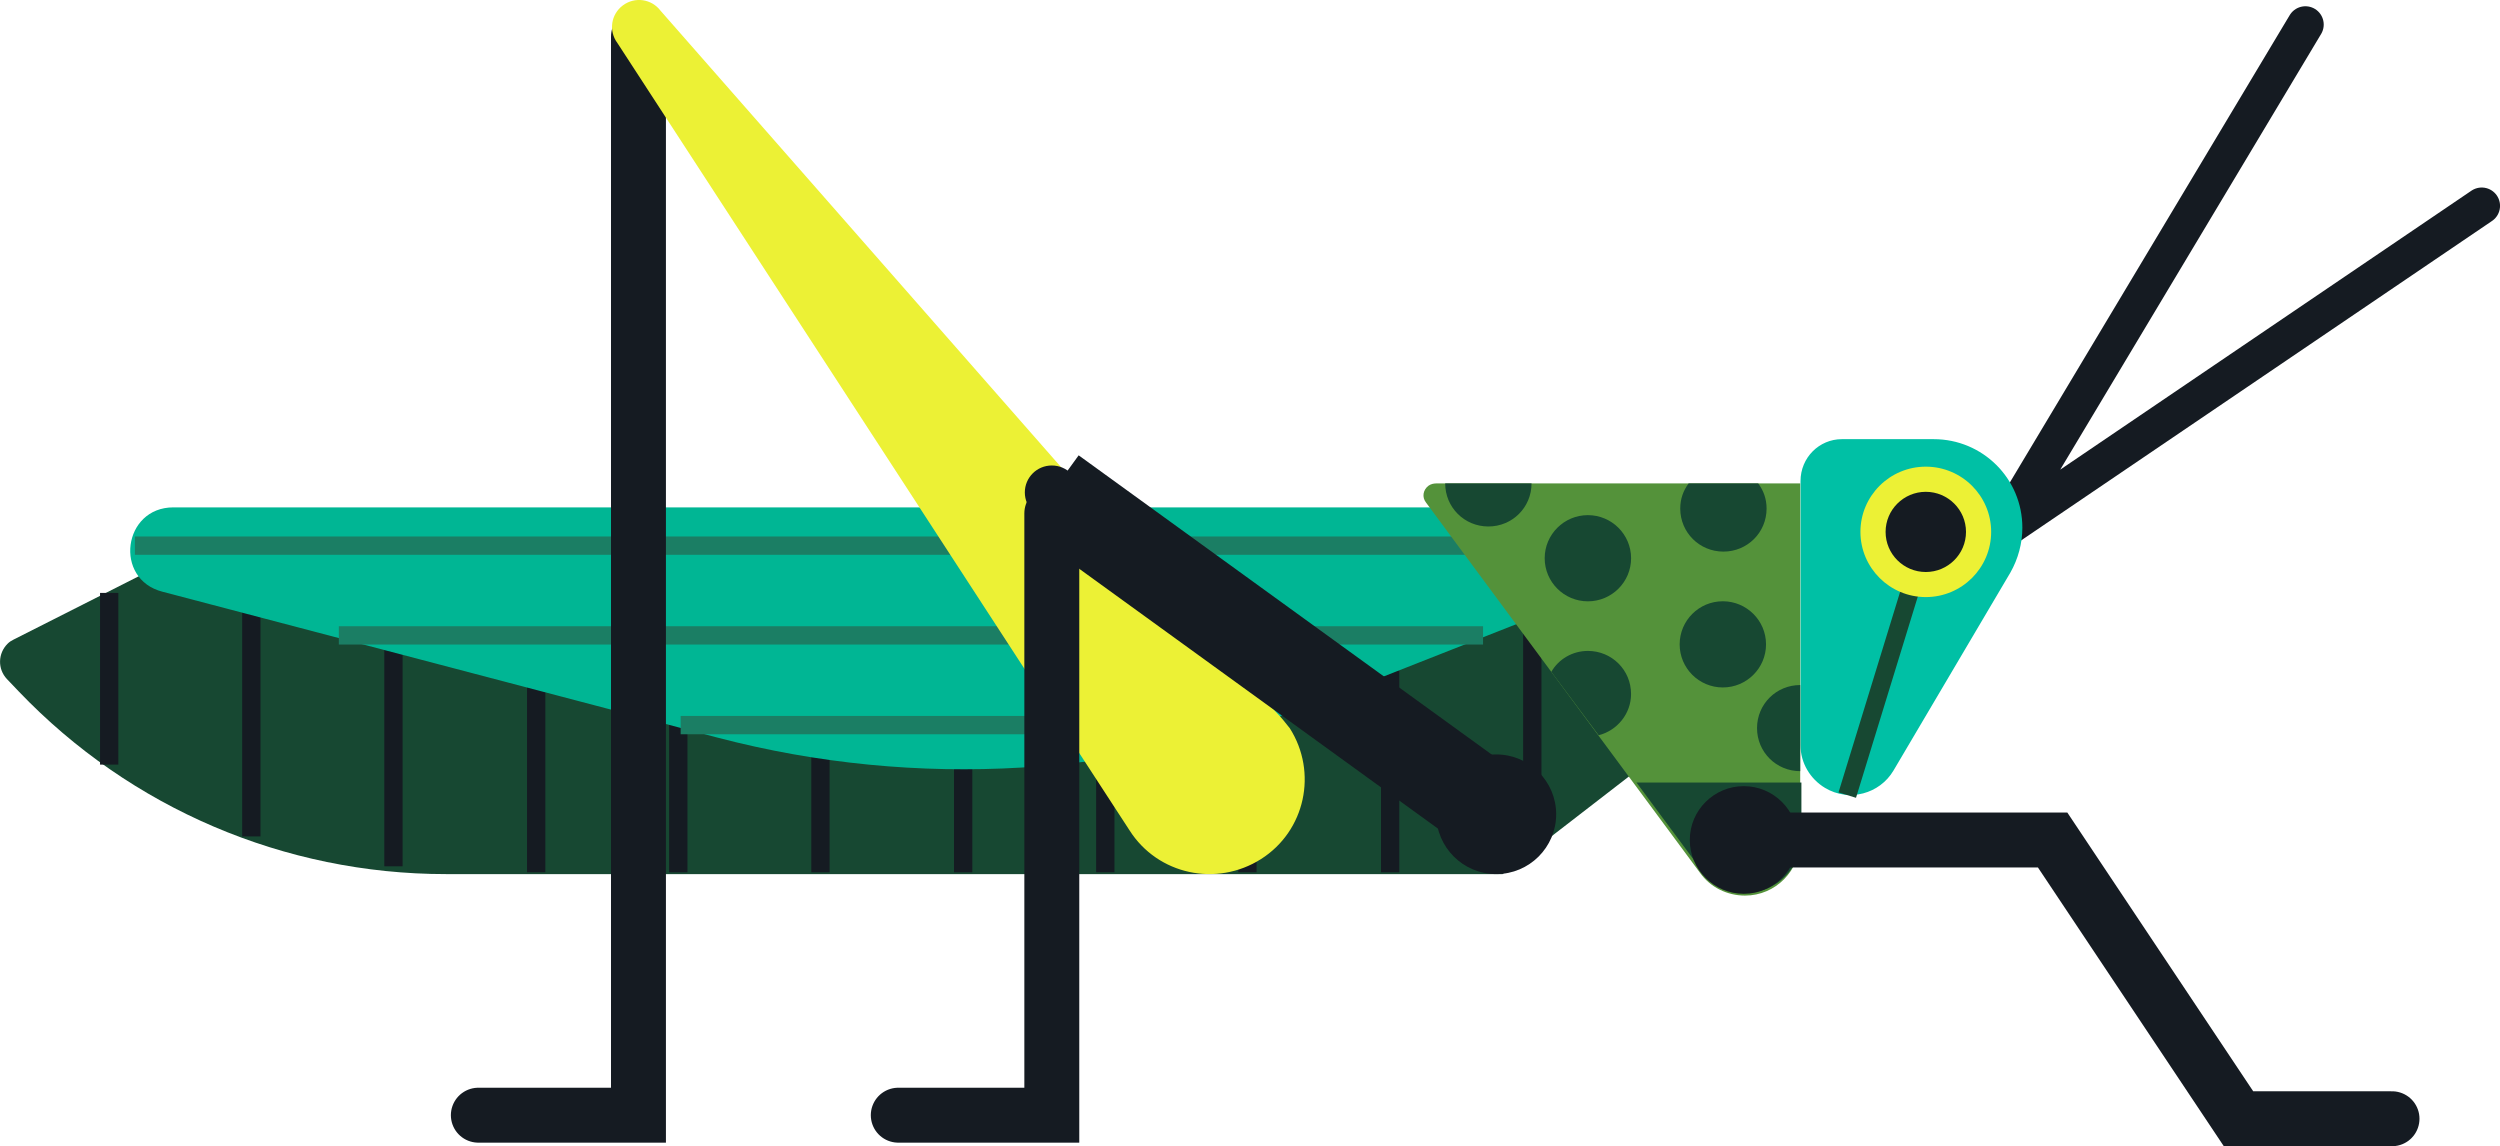 <svg version="1.1" xmlns="http://www.w3.org/2000/svg" xmlns:xlink="http://www.w3.org/1999/xlink" width="68.273" height="31.303" viewBox="0,0,68.273,31.303"><g transform="translate(-207.795,-172.231)"><g data-paper-data="{&quot;isPaintingLayer&quot;:true}" fill-rule="nonzero" stroke-linejoin="miter" stroke-miterlimit="10" stroke-dasharray="" stroke-dashoffset="0" style="mix-blend-mode: normal"><g stroke-linecap="butt"><path d="M253.693,192.344l-4.864,3.758h-28.856c-4.405,0 -8.614,-1.797 -11.661,-4.983l-0.327,-0.343c-0.262,-0.278 -0.246,-0.703 0.016,-0.964c0.049,-0.049 0.098,-0.082 0.164,-0.114l6.813,-3.447h38.699v6.094z" fill="#174832" stroke="none" stroke-width="1"/><g fill="none" stroke="#151b22" stroke-width="0.5"><path d="M249.641,195.072v-8.12"/><path d="M245.759,186.299v9.754"/><path d="M241.861,186.462v9.59"/><path d="M237.98,186.135v9.917"/><path d="M234.098,186.299v9.754"/><path d="M230.201,186.299v9.754"/><path d="M226.319,196.053v-9.917"/><path d="M222.438,186.135v9.917"/><path d="M218.54,195.889v-9.59"/><path d="M214.659,186.626v8.447"/><path d="M210.777,193.112v-4.689"/></g></g><g stroke-linecap="butt"><path d="M250.54,188.75l-6.715,2.647c-5.224,2.059 -10.989,2.402 -16.426,0.98l-15.165,-3.986c-1.343,-0.343 -1.081,-2.304 0.295,-2.304h36.996z" fill="#00b694" stroke="none" stroke-width="1"/><g fill="none" stroke="#1b7e64" stroke-width="0.5"><path d="M254.846,187.132h-43.367"/><path d="M248.296,189.583h-31.248"/><path d="M241.745,192.033h-15.362"/></g></g><g><path d="M275.569,177.852l-13.102,8.888l8.287,-13.838" fill="none" stroke="#151b22" stroke-width="1" stroke-linecap="round"/><path d="M258.094,184.224h2.506c1.343,0 2.424,1.078 2.424,2.418c0,0.425 -0.114,0.85 -0.327,1.225l-3.193,5.408c-0.377,0.637 -1.212,0.866 -1.867,0.474c-0.409,-0.245 -0.671,-0.686 -0.671,-1.16v-7.221c0,-0.637 0.508,-1.144 1.13,-1.144z" fill="#00c0a5" stroke="none" stroke-width="1" stroke-linecap="butt"/><path d="M258.242,193.945l1.932,-6.29" fill="none" stroke="#174832" stroke-width="0.5" stroke-linecap="butt"/><path d="M260.387,184.975c0.492,0 0.939,0.2 1.262,0.522c0.323,0.323 0.523,0.768 0.523,1.259c0,0.491 -0.2,0.936 -0.523,1.259c-0.323,0.322 -0.77,0.522 -1.262,0.522c-0.492,0 -0.939,-0.2 -1.262,-0.522c-0.323,-0.323 -0.523,-0.768 -0.523,-1.259c0,-0.491 0.2,-0.936 0.523,-1.259c0.323,-0.322 0.77,-0.522 1.262,-0.522z" fill="#ecf135" stroke="none" stroke-width="1" stroke-linecap="butt"/><path d="M260.387,185.662c0.303,0 0.577,0.123 0.776,0.321c0.199,0.198 0.322,0.472 0.322,0.774c0,0.302 -0.123,0.576 -0.322,0.774c-0.199,0.198 -0.473,0.321 -0.776,0.321c-0.303,0 -0.577,-0.123 -0.776,-0.321c-0.199,-0.198 -0.322,-0.472 -0.322,-0.774c0,-0.302 0.123,-0.576 0.322,-0.774c0.199,-0.198 0.473,-0.321 0.776,-0.321z" fill="#151b22" stroke="none" stroke-width="1" stroke-linecap="butt"/></g><g><path d="M225.231,173.229v29.457h-4.373" fill="none" stroke="#151b22" stroke-width="1.5" stroke-linecap="round"/><path d="M243.016,192.115c0.77,1.209 0.426,2.81 -0.786,3.578c-1.212,0.768 -2.817,0.425 -3.587,-0.784l-13.986,-21.501c-0.245,-0.327 -0.18,-0.784 0.147,-1.029c0.328,-0.245 0.786,-0.18 1.032,0.147l16.803,19.148c0.131,0.131 0.262,0.294 0.376,0.441z" fill="#ecf135" stroke="none" stroke-width="1" stroke-linecap="butt"/></g><g><path d="M236.519,186.25v16.436h-4.193" fill="none" stroke="#151b22" stroke-width="1.5" stroke-linecap="round"/><path d="M236.519,184.943c0.203,0 0.388,0.082 0.521,0.215c0.133,0.133 0.216,0.317 0.216,0.52c0,0.203 -0.083,0.387 -0.216,0.52c-0.134,0.133 -0.318,0.215 -0.521,0.215c-0.203,0 -0.388,-0.082 -0.521,-0.215c-0.133,-0.133 -0.216,-0.317 -0.216,-0.52c0,-0.203 0.083,-0.387 0.216,-0.52c0.133,-0.133 0.318,-0.215 0.521,-0.215z" fill="#151b22" stroke="none" stroke-width="1" stroke-linecap="butt"/><path d="M248.655,192.834c0.452,0 0.861,0.183 1.158,0.479c0.296,0.296 0.48,0.704 0.48,1.155c0,0.451 -0.184,0.859 -0.48,1.155c-0.297,0.296 -0.706,0.479 -1.158,0.479c-0.452,0 -0.861,-0.183 -1.158,-0.479c-0.296,-0.296 -0.48,-0.704 -0.48,-1.155c0,-0.451 0.184,-0.859 0.48,-1.155c0.297,-0.296 0.706,-0.479 1.158,-0.479z" fill="#151b22" stroke="none" stroke-width="1" stroke-linecap="butt"/><path d="M236.519,185.678l12.135,8.79" fill="none" stroke="#151b22" stroke-width="2.5" stroke-linecap="butt"/></g><g stroke="none" stroke-width="1" stroke-linecap="butt"><path d="M247.016,185.433h9.941v9.737c0,0.833 -0.671,1.519 -1.507,1.519c-0.491,0 -0.95,-0.229 -1.228,-0.621l-7.484,-10.113c-0.115,-0.147 -0.082,-0.343 0.065,-0.457c0.066,-0.049 0.147,-0.065 0.213,-0.065z" fill="#54923a"/><path d="M251.159,186.299c0.325,0 0.62,0.132 0.834,0.345c0.213,0.213 0.346,0.507 0.346,0.832c0,0.324 -0.132,0.619 -0.346,0.832c-0.213,0.213 -0.508,0.345 -0.834,0.345c-0.325,0 -0.62,-0.132 -0.834,-0.345c-0.213,-0.213 -0.346,-0.507 -0.346,-0.832c0,-0.324 0.132,-0.619 0.346,-0.832c0.213,-0.213 0.508,-0.345 0.834,-0.345z" fill="#174832"/><path d="M254.844,188.651c0.325,0 0.62,0.132 0.834,0.345c0.214,0.213 0.346,0.507 0.346,0.832c0,0.324 -0.132,0.619 -0.346,0.832c-0.213,0.213 -0.508,0.345 -0.834,0.345c-0.325,0 -0.62,-0.132 -0.834,-0.345c-0.213,-0.213 -0.345,-0.507 -0.345,-0.832c0,-0.324 0.132,-0.619 0.345,-0.832c0.213,-0.213 0.508,-0.345 0.834,-0.345z" fill="#174832"/><path d="M250.16,190.579c0.196,-0.343 0.573,-0.572 0.999,-0.572c0.655,0 1.179,0.523 1.179,1.176c0,0.539 -0.377,0.997 -0.885,1.127z" fill="#174832"/><path d="M255.81,185.433c0.147,0.196 0.229,0.425 0.229,0.686c0,0.654 -0.524,1.176 -1.179,1.176c-0.655,0 -1.179,-0.523 -1.179,-1.176c0,-0.261 0.082,-0.49 0.229,-0.686z" fill="#174832"/><path d="M249.62,185.433v0c0,0.654 -0.524,1.176 -1.179,1.176c-0.655,0 -1.179,-0.523 -1.179,-1.176v0z" fill="#174832"/><path d="M256.957,193.291c-0.655,0 -1.179,-0.523 -1.179,-1.176c0,-0.654 0.524,-1.176 1.179,-1.176z" fill="#174832"/><path d="M252.486,193.602h4.504v1.487c0,0.833 -0.671,1.519 -1.507,1.519c-0.491,0 -0.95,-0.229 -1.228,-0.621z" fill="#174832"/></g><g><path d="M256.038,195.17h7.812l5.077,7.613h4.192" fill="none" stroke="#151b22" stroke-width="1.5" stroke-linecap="round"/><path d="M255.416,193.7c0.407,0 0.775,0.165 1.042,0.431c0.267,0.266 0.432,0.634 0.432,1.039c0,0.406 -0.165,0.773 -0.432,1.039c-0.267,0.266 -0.635,0.431 -1.042,0.431c-0.406,0 -0.775,-0.165 -1.042,-0.431c-0.267,-0.266 -0.432,-0.634 -0.432,-1.039c0,-0.406 0.165,-0.773 0.432,-1.039c0.267,-0.266 0.636,-0.431 1.042,-0.431z" fill="#151b22" stroke="none" stroke-width="1" stroke-linecap="butt"/></g></g></g></svg>